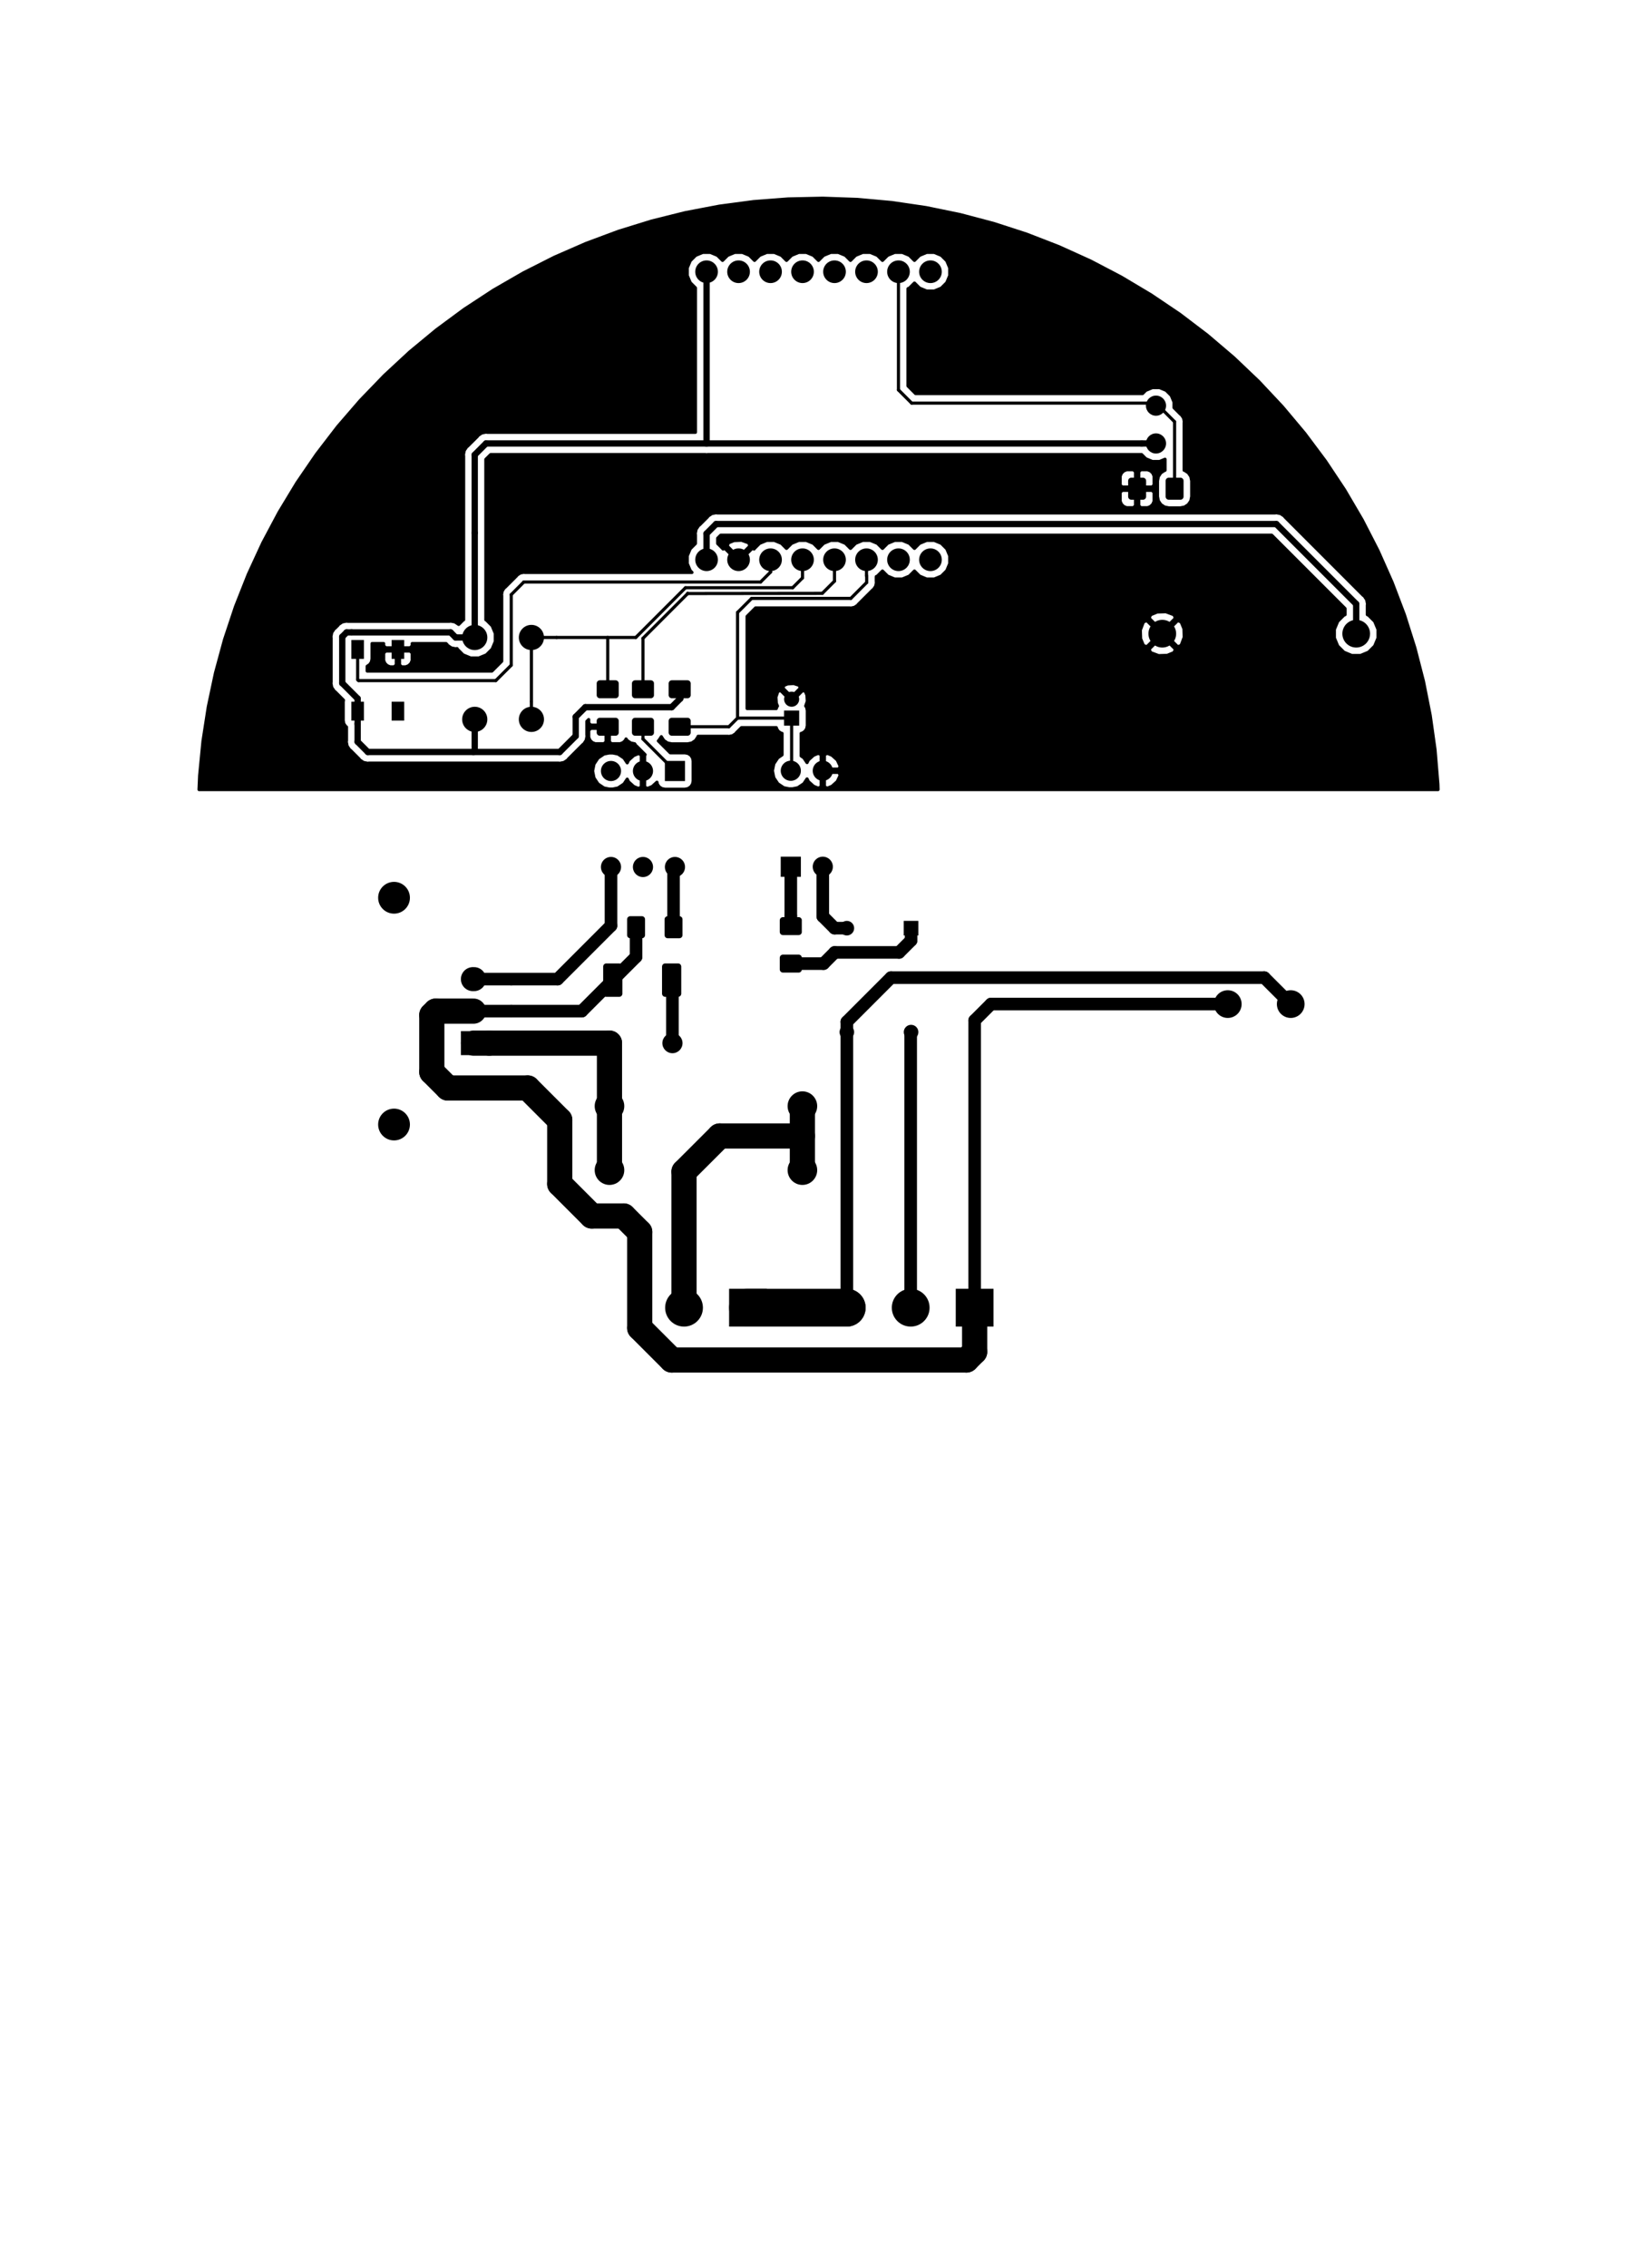 <?xml version="1.0" standalone="no"?>
 <!DOCTYPE svg PUBLIC "-//W3C//DTD SVG 1.1//EN" 
 "http://www.w3.org/Graphics/SVG/1.1/DTD/svg11.dtd"> 
<svg xmlns="http://www.w3.org/2000/svg" version="1.1" 
    width="13cm" height="18.001cm" viewBox="0 0 51180 70870 ">
<title>SVG Picture created as mains-light-controller-F.Cu.svg date 2019/06/28 19:48:41 </title>
  <desc>Picture generated by PCBNEW </desc>
<g style="fill:#000000; fill-opacity:1;stroke:#000000; stroke-opacity:1;
stroke-linecap:round; stroke-linejoin:round; "
 transform="translate(0 0) scale(1 1)">
</g>
<g style="fill:#000000; fill-opacity:0.0; 
stroke:#000000; stroke-width:-0; stroke-opacity:1; 
stroke-linecap:round; stroke-linejoin:round;">
</g>
<g style="fill:#000000; fill-opacity:1.0; 
stroke:#000000; stroke-width:0; stroke-opacity:1; 
stroke-linecap:round; stroke-linejoin:round;">
<circle cx="25086.6" cy="34566.9" r="462.598" /> 
</g>
<g style="fill:#000000; fill-opacity:1.0; 
stroke:#000000; stroke-width:39.37; stroke-opacity:1; 
stroke-linecap:round; stroke-linejoin:round;">
</g>
<g style="fill:#000000; fill-opacity:1.0; 
stroke:#000000; stroke-width:0; stroke-opacity:1; 
stroke-linecap:round; stroke-linejoin:round;">
<circle cx="25086.6" cy="36566.9" r="462.598" /> 
</g>
<g style="fill:#000000; fill-opacity:1.0; 
stroke:#000000; stroke-width:39.37; stroke-opacity:1; 
stroke-linecap:round; stroke-linejoin:round;">
</g>
<g style="fill:#000000; fill-opacity:1.0; 
stroke:#000000; stroke-width:0; stroke-opacity:1; 
stroke-linecap:round; stroke-linejoin:round;">
<circle cx="19055.1" cy="34566.9" r="462.598" /> 
</g>
<g style="fill:#000000; fill-opacity:1.0; 
stroke:#000000; stroke-width:39.37; stroke-opacity:1; 
stroke-linecap:round; stroke-linejoin:round;">
</g>
<g style="fill:#000000; fill-opacity:1.0; 
stroke:#000000; stroke-width:0; stroke-opacity:1; 
stroke-linecap:round; stroke-linejoin:round;">
<circle cx="19055.1" cy="36566.9" r="462.598" /> 
</g>
<g style="fill:#000000; fill-opacity:1.0; 
stroke:#000000; stroke-width:39.37; stroke-opacity:1; 
stroke-linecap:round; stroke-linejoin:round;">
</g>
<g style="fill:#000000; fill-opacity:1.0; 
stroke:#000000; stroke-width:0; stroke-opacity:1; 
stroke-linecap:round; stroke-linejoin:round;">
<polyline style="fill-rule:evenodd;"
points="28255,29234
28255,28777
28712,28777
28712,29234
28255,29234
" /> 
<circle cx="26476.4" cy="29005.9" r="228.346" /> 
</g>
<g style="fill:#000000; fill-opacity:1.0; 
stroke:#000000; stroke-width:39.37; stroke-opacity:1; 
stroke-linecap:round; stroke-linejoin:round;">
</g>
<g style="fill:#000000; fill-opacity:1.0; 
stroke:#000000; stroke-width:0; stroke-opacity:1; 
stroke-linecap:round; stroke-linejoin:round;">
<circle cx="26476.4" cy="32253.9" r="228.346" /> 
</g>
<g style="fill:#000000; fill-opacity:1.0; 
stroke:#000000; stroke-width:39.37; stroke-opacity:1; 
stroke-linecap:round; stroke-linejoin:round;">
</g>
<g style="fill:#000000; fill-opacity:1.0; 
stroke:#000000; stroke-width:0; stroke-opacity:1; 
stroke-linecap:round; stroke-linejoin:round;">
<circle cx="28484.3" cy="32253.9" r="228.346" /> 
</g>
<g style="fill:#000000; fill-opacity:1.0; 
stroke:#000000; stroke-width:39.37; stroke-opacity:1; 
stroke-linecap:round; stroke-linejoin:round;">
</g>
<g style="fill:#000000; fill-opacity:1.0; 
stroke:#000000; stroke-width:0; stroke-opacity:1; 
stroke-linecap:round; stroke-linejoin:round;">
<circle cx="12318.9" cy="28055.1" r="496.85" /> 
</g>
<g style="fill:#000000; fill-opacity:1.0; 
stroke:#000000; stroke-width:39.37; stroke-opacity:1; 
stroke-linecap:round; stroke-linejoin:round;">
</g>
<g style="fill:#000000; fill-opacity:1.0; 
stroke:#000000; stroke-width:0; stroke-opacity:1; 
stroke-linecap:round; stroke-linejoin:round;">
<circle cx="12318.9" cy="35141.7" r="496.85" /> 
</g>
<g style="fill:#000000; fill-opacity:1.0; 
stroke:#000000; stroke-width:39.37; stroke-opacity:1; 
stroke-linecap:round; stroke-linejoin:round;">
</g>
<g style="fill:#000000; fill-opacity:1.0; 
stroke:#000000; stroke-width:750; stroke-opacity:1; 
stroke-linecap:round; stroke-linejoin:round;">
</g>
<g style="fill:#000000; fill-opacity:0.0; 
stroke:#000000; stroke-width:750; stroke-opacity:1; 
stroke-linecap:round; stroke-linejoin:round;">
<path d="M14784 30598
L14821 30598
" />
<path d="M14784 31598
L14821 31598
" />
</g>
<g style="fill:#000000; fill-opacity:0.0; 
stroke:#000000; stroke-width:0; stroke-opacity:1; 
stroke-linecap:round; stroke-linejoin:round;">
</g>
<g style="fill:#000000; fill-opacity:1.0; 
stroke:#000000; stroke-width:0; stroke-opacity:1; 
stroke-linecap:round; stroke-linejoin:round;">
<polyline style="fill-rule:evenodd;"
points="15196,32973
14409,32973
14409,32223
15196,32223
15196,32973
" /> 
<polyline style="fill-rule:evenodd;"
points="24980,29833
24989,29834
24999,29836
25008,29840
25016,29844
25025,29849
25032,29855
25040,29861
25046,29868
25052,29876
25057,29884
25061,29893
25064,29902
25067,29911
25068,29921
25068,29931
25068,30295
25068,30304
25067,30314
25064,30323
25061,30332
25057,30341
25052,30349
25046,30357
25040,30364
25032,30371
25025,30377
25016,30382
25008,30386
24999,30389
24989,30391
24980,30393
24970,30393
24478,30393
24468,30393
24459,30391
24449,30389
24440,30386
24431,30382
24423,30377
24415,30371
24408,30364
24402,30357
24396,30349
24391,30341
24387,30332
24384,30323
24381,30314
24380,30304
24379,30295
24379,29931
24380,29921
24381,29911
24384,29902
24387,29893
24391,29884
24396,29876
24402,29868
24408,29861
24415,29855
24423,29849
24431,29844
24440,29840
24449,29836
24459,29834
24468,29833
24478,29832
24970,29832
24980,29833
" /> 
<polyline style="fill-rule:evenodd;"
points="24980,28661
24989,28663
24999,28665
25008,28668
25016,28673
25025,28678
25032,28683
25040,28690
25046,28697
25052,28705
25057,28713
25061,28722
25064,28731
25067,28740
25068,28750
25068,28759
25068,29124
25068,29133
25067,29143
25064,29152
25061,29161
25057,29170
25052,29178
25046,29186
25040,29193
25032,29200
25025,29205
25016,29210
25008,29214
24999,29218
24989,29220
24980,29221
24970,29222
24478,29222
24468,29221
24459,29220
24449,29218
24440,29214
24431,29210
24423,29205
24415,29200
24408,29193
24402,29186
24396,29178
24391,29170
24387,29161
24384,29152
24381,29143
24380,29133
24379,29124
24379,28759
24380,28750
24381,28740
24384,28731
24387,28722
24391,28713
24396,28705
24402,28697
24408,28690
24415,28683
24423,28678
24431,28673
24440,28668
24449,28665
24459,28663
24468,28661
24478,28661
24970,28661
24980,28661
" /> 
<polyline style="fill-rule:evenodd;"
points="21505,22431
21515,22432
21524,22435
21533,22438
21542,22442
21550,22447
21558,22453
21565,22459
21572,22467
21577,22474
21582,22483
21586,22491
21590,22500
21592,22510
21594,22519
21594,22529
21594,22893
21594,22903
21592,22912
21590,22922
21586,22931
21582,22940
21577,22948
21572,22956
21565,22963
21558,22969
21550,22975
21542,22980
21533,22984
21524,22987
21515,22990
21505,22991
21496,22992
21003,22992
20994,22991
20984,22990
20975,22987
20966,22984
20957,22980
20949,22975
20941,22969
20934,22963
20927,22956
20922,22948
20917,22940
20913,22931
20909,22922
20907,22912
20905,22903
20905,22893
20905,22529
20905,22519
20907,22510
20909,22500
20913,22491
20917,22483
20922,22474
20927,22467
20934,22459
20941,22453
20949,22447
20957,22442
20966,22438
20975,22435
20984,22432
20994,22431
21003,22431
21496,22431
21505,22431
" /> 
<polyline style="fill-rule:evenodd;"
points="21505,21260
21515,21261
21524,21264
21533,21267
21542,21271
21550,21276
21558,21282
21565,21288
21572,21295
21577,21303
21582,21311
21586,21320
21590,21329
21592,21339
21594,21348
21594,21358
21594,21722
21594,21732
21592,21741
21590,21751
21586,21760
21582,21768
21577,21777
21572,21784
21565,21792
21558,21798
21550,21804
21542,21809
21533,21813
21524,21816
21515,21818
21505,21820
21496,21820
21003,21820
20994,21820
20984,21818
20975,21816
20966,21813
20957,21809
20949,21804
20941,21798
20934,21792
20927,21784
20922,21777
20917,21768
20913,21760
20909,21751
20907,21741
20905,21732
20905,21722
20905,21358
20905,21348
20907,21339
20909,21329
20913,21320
20917,21311
20922,21303
20927,21295
20934,21288
20941,21282
20949,21276
20957,21271
20966,21267
20975,21264
20984,21261
20994,21260
21003,21259
21496,21259
21505,21260
" /> 
<polyline style="fill-rule:evenodd;"
points="21249,28632
21259,28633
21268,28636
21277,28639
21286,28643
21294,28648
21302,28654
21309,28660
21316,28667
21321,28675
21326,28683
21331,28692
21334,28701
21336,28711
21338,28720
21338,28730
21338,29222
21338,29232
21336,29241
21334,29251
21331,29260
21326,29268
21321,29277
21316,29284
21309,29292
21302,29298
21294,29304
21286,29309
21277,29313
21268,29316
21259,29318
21249,29320
21240,29320
20875,29320
20866,29320
20856,29318
20847,29316
20838,29313
20829,29309
20821,29304
20813,29298
20806,29292
20799,29284
20794,29277
20789,29268
20785,29260
20781,29251
20779,29241
20778,29232
20777,29222
20777,28730
20778,28720
20779,28711
20781,28701
20785,28692
20789,28683
20794,28675
20799,28667
20806,28660
20813,28654
20821,28648
20829,28643
20838,28639
20847,28636
20856,28633
20866,28632
20875,28631
21240,28631
21249,28632
" /> 
<polyline style="fill-rule:evenodd;"
points="20078,28632
20088,28633
20097,28636
20106,28639
20115,28643
20123,28648
20131,28654
20138,28660
20144,28667
20150,28675
20155,28683
20159,28692
20163,28701
20165,28711
20166,28720
20167,28730
20167,29222
20166,29232
20165,29241
20163,29251
20159,29260
20155,29268
20150,29277
20144,29284
20138,29292
20131,29298
20123,29304
20115,29309
20106,29313
20097,29316
20088,29318
20078,29320
20068,29320
19704,29320
19695,29320
19685,29318
19676,29316
19667,29313
19658,29309
19650,29304
19642,29298
19635,29292
19628,29284
19622,29277
19617,29268
19613,29260
19610,29251
19608,29241
19606,29232
19606,29222
19606,28730
19606,28720
19608,28711
19610,28701
19613,28692
19617,28683
19622,28675
19628,28667
19635,28660
19642,28654
19650,28648
19658,28643
19667,28639
19676,28636
19685,28633
19695,28632
19704,28631
20068,28631
20078,28632
" /> 
<polyline style="fill-rule:evenodd;"
points="20358,22431
20367,22432
20376,22435
20386,22438
20394,22442
20403,22447
20410,22453
20418,22459
20424,22467
20430,22474
20435,22483
20439,22491
20442,22500
20444,22510
20446,22519
20446,22529
20446,22893
20446,22903
20444,22912
20442,22922
20439,22931
20435,22940
20430,22948
20424,22956
20418,22963
20410,22969
20403,22975
20394,22980
20386,22984
20376,22987
20367,22990
20358,22991
20348,22992
19856,22992
19846,22991
19837,22990
19827,22987
19818,22984
19809,22980
19801,22975
19793,22969
19786,22963
19780,22956
19774,22948
19769,22940
19765,22931
19762,22922
19759,22912
19758,22903
19757,22893
19757,22529
19758,22519
19759,22510
19762,22500
19765,22491
19769,22483
19774,22474
19780,22467
19786,22459
19793,22453
19801,22447
19809,22442
19818,22438
19827,22435
19837,22432
19846,22431
19856,22431
20348,22431
20358,22431
" /> 
<polyline style="fill-rule:evenodd;"
points="20358,21260
20367,21261
20376,21264
20386,21267
20394,21271
20403,21276
20410,21282
20418,21288
20424,21295
20430,21303
20435,21311
20439,21320
20442,21329
20444,21339
20446,21348
20446,21358
20446,21722
20446,21732
20444,21741
20442,21751
20439,21760
20435,21768
20430,21777
20424,21784
20418,21792
20410,21798
20403,21804
20394,21809
20386,21813
20376,21816
20367,21818
20358,21820
20348,21820
19856,21820
19846,21820
19837,21818
19827,21816
19818,21813
19809,21809
19801,21804
19793,21798
19786,21792
19780,21784
19774,21777
19769,21768
19765,21760
19762,21751
19759,21741
19758,21732
19757,21722
19757,21358
19758,21348
19759,21339
19762,21329
19765,21320
19769,21311
19774,21303
19780,21295
19786,21288
19793,21282
19801,21276
19809,21271
19818,21267
19827,21264
19837,21261
19846,21260
19856,21259
20348,21259
20358,21260
" /> 
<polyline style="fill-rule:evenodd;"
points="35744,14928
35753,14930
35763,14932
35772,14935
35780,14939
35789,14944
35797,14950
35804,14957
35810,14964
35816,14972
35821,14980
35825,14989
35828,14998
35831,15007
35832,15017
35833,15026
35833,15518
35832,15528
35831,15538
35828,15547
35825,15556
35821,15565
35816,15573
35810,15581
35804,15588
35797,15594
35789,15600
35780,15605
35772,15609
35763,15613
35753,15615
35744,15616
35734,15617
35370,15617
35360,15616
35351,15615
35341,15613
35332,15609
35324,15605
35315,15600
35307,15594
35300,15588
35294,15581
35288,15573
35283,15565
35279,15556
35276,15547
35273,15538
35272,15528
35271,15518
35271,15026
35272,15017
35273,15007
35276,14998
35279,14989
35283,14980
35288,14972
35294,14964
35300,14957
35307,14950
35315,14944
35324,14939
35332,14935
35341,14932
35351,14930
35360,14928
35370,14928
35734,14928
35744,14928
" /> 
<polyline style="fill-rule:evenodd;"
points="36915,14928
36925,14930
36934,14932
36943,14935
36952,14939
36960,14944
36968,14950
36975,14957
36981,14964
36987,14972
36992,14980
36996,14989
37000,14998
37002,15007
37003,15017
37004,15026
37004,15518
37003,15528
37002,15538
37000,15547
36996,15556
36992,15565
36987,15573
36981,15581
36975,15588
36968,15594
36960,15600
36952,15605
36943,15609
36934,15613
36925,15615
36915,15616
36905,15617
36541,15617
36532,15616
36522,15615
36513,15613
36503,15609
36495,15605
36486,15600
36479,15594
36472,15588
36465,15581
36459,15573
36454,15565
36450,15556
36447,15547
36445,15538
36443,15528
36443,15518
36443,15026
36443,15017
36445,15007
36447,14998
36450,14989
36454,14980
36459,14972
36465,14964
36472,14957
36479,14950
36486,14944
36495,14939
36503,14935
36513,14932
36522,14930
36532,14928
36541,14928
36905,14928
36915,14928
" /> 
<polyline style="fill-rule:evenodd;"
points="19255,22431
19265,22432
19274,22435
19283,22438
19292,22442
19300,22447
19308,22453
19315,22459
19322,22467
19327,22474
19332,22483
19336,22491
19340,22500
19342,22510
19344,22519
19344,22529
19344,22893
19344,22903
19342,22912
19340,22922
19336,22931
19332,22940
19327,22948
19322,22956
19315,22963
19308,22969
19300,22975
19292,22980
19283,22984
19274,22987
19265,22990
19255,22991
19246,22992
18753,22992
18744,22991
18734,22990
18725,22987
18716,22984
18707,22980
18699,22975
18691,22969
18684,22963
18677,22956
18672,22948
18667,22940
18663,22931
18659,22922
18657,22912
18655,22903
18655,22893
18655,22529
18655,22519
18657,22510
18659,22500
18663,22491
18667,22483
18672,22474
18677,22467
18684,22459
18691,22453
18699,22447
18707,22442
18716,22438
18725,22435
18734,22432
18744,22431
18753,22431
19246,22431
19255,22431
" /> 
<polyline style="fill-rule:evenodd;"
points="19255,21260
19265,21261
19274,21264
19283,21267
19292,21271
19300,21276
19308,21282
19315,21288
19322,21295
19327,21303
19332,21311
19336,21320
19340,21329
19342,21339
19344,21348
19344,21358
19344,21722
19344,21732
19342,21741
19340,21751
19336,21760
19332,21768
19327,21777
19322,21784
19315,21792
19308,21798
19300,21804
19292,21809
19283,21813
19274,21816
19265,21818
19255,21820
19246,21820
18753,21820
18744,21820
18734,21818
18725,21816
18716,21813
18707,21809
18699,21804
18691,21798
18684,21792
18677,21784
18672,21777
18667,21768
18663,21760
18659,21751
18657,21741
18655,21732
18655,21722
18655,21358
18655,21348
18657,21339
18659,21329
18663,21320
18667,21311
18672,21303
18677,21295
18684,21288
18691,21282
18699,21276
18707,21271
18716,21267
18725,21264
18734,21261
18744,21260
18753,21259
19246,21259
19255,21260
" /> 
<polyline style="fill-rule:evenodd;"
points="19369,30108
19379,30110
19388,30112
19397,30115
19406,30119
19414,30124
19422,30130
19429,30137
19436,30144
19442,30152
19447,30160
19451,30169
19454,30178
19456,30187
19458,30197
19458,30206
19458,31053
19458,31062
19456,31072
19454,31081
19451,31090
19447,31099
19442,31107
19436,31115
19429,31122
19422,31129
19414,31134
19406,31139
19397,31144
19388,31147
19379,31149
19369,31151
19360,31151
18956,31151
18947,31151
18937,31149
18928,31147
18919,31144
18910,31139
18902,31134
18894,31129
18887,31122
18880,31115
18874,31107
18869,31099
18865,31090
18862,31081
18860,31072
18858,31062
18858,31053
18858,30206
18858,30197
18860,30187
18862,30178
18865,30169
18869,30160
18874,30152
18880,30144
18887,30137
18894,30130
18902,30124
18910,30119
18919,30115
18928,30112
18937,30110
18947,30108
18956,30108
19360,30108
19369,30108
" /> 
<polyline style="fill-rule:evenodd;"
points="21210,30108
21219,30110
21229,30112
21238,30115
21247,30119
21255,30124
21263,30130
21270,30137
21276,30144
21282,30152
21287,30160
21291,30169
21294,30178
21297,30187
21298,30197
21299,30206
21299,31053
21298,31062
21297,31072
21294,31081
21291,31090
21287,31099
21282,31107
21276,31115
21270,31122
21263,31129
21255,31134
21247,31139
21238,31144
21229,31147
21219,31149
21210,31151
21200,31151
20797,31151
20787,31151
20778,31149
20768,31147
20759,31144
20750,31139
20742,31134
20734,31129
20727,31122
20721,31115
20715,31107
20710,31099
20706,31090
20703,31081
20700,31072
20699,31062
20698,31053
20698,30206
20699,30197
20700,30187
20703,30178
20706,30169
20710,30160
20715,30152
20721,30144
20727,30137
20734,30130
20742,30124
20750,30119
20759,30115
20768,30112
20778,30110
20787,30108
20797,30108
21200,30108
21210,30108
" /> 
<circle cx="36141.7" cy="13858.3" r="314.961" /> 
</g>
<g style="fill:#000000; fill-opacity:1.0; 
stroke:#000000; stroke-width:39.37; stroke-opacity:1; 
stroke-linecap:round; stroke-linejoin:round;">
</g>
<g style="fill:#000000; fill-opacity:1.0; 
stroke:#000000; stroke-width:0; stroke-opacity:1; 
stroke-linecap:round; stroke-linejoin:round;">
<circle cx="36141.7" cy="12677.2" r="314.961" /> 
</g>
<g style="fill:#000000; fill-opacity:1.0; 
stroke:#000000; stroke-width:39.37; stroke-opacity:1; 
stroke-linecap:round; stroke-linejoin:round;">
</g>
<g style="fill:#000000; fill-opacity:1.0; 
stroke:#000000; stroke-width:0; stroke-opacity:1; 
stroke-linecap:round; stroke-linejoin:round;">
<circle cx="22090.6" cy="8492.13" r="354.331" /> 
</g>
<g style="fill:#000000; fill-opacity:1.0; 
stroke:#000000; stroke-width:39.37; stroke-opacity:1; 
stroke-linecap:round; stroke-linejoin:round;">
</g>
<g style="fill:#000000; fill-opacity:1.0; 
stroke:#000000; stroke-width:0; stroke-opacity:1; 
stroke-linecap:round; stroke-linejoin:round;">
<circle cx="22090.6" cy="17492.1" r="354.331" /> 
</g>
<g style="fill:#000000; fill-opacity:1.0; 
stroke:#000000; stroke-width:39.37; stroke-opacity:1; 
stroke-linecap:round; stroke-linejoin:round;">
</g>
<g style="fill:#000000; fill-opacity:1.0; 
stroke:#000000; stroke-width:0; stroke-opacity:1; 
stroke-linecap:round; stroke-linejoin:round;">
<circle cx="23090.6" cy="8492.13" r="354.331" /> 
</g>
<g style="fill:#000000; fill-opacity:1.0; 
stroke:#000000; stroke-width:39.37; stroke-opacity:1; 
stroke-linecap:round; stroke-linejoin:round;">
</g>
<g style="fill:#000000; fill-opacity:1.0; 
stroke:#000000; stroke-width:0; stroke-opacity:1; 
stroke-linecap:round; stroke-linejoin:round;">
<circle cx="23090.6" cy="17492.1" r="354.331" /> 
</g>
<g style="fill:#000000; fill-opacity:1.0; 
stroke:#000000; stroke-width:39.37; stroke-opacity:1; 
stroke-linecap:round; stroke-linejoin:round;">
</g>
<g style="fill:#000000; fill-opacity:1.0; 
stroke:#000000; stroke-width:0; stroke-opacity:1; 
stroke-linecap:round; stroke-linejoin:round;">
<circle cx="24090.6" cy="8492.13" r="354.331" /> 
</g>
<g style="fill:#000000; fill-opacity:1.0; 
stroke:#000000; stroke-width:39.37; stroke-opacity:1; 
stroke-linecap:round; stroke-linejoin:round;">
</g>
<g style="fill:#000000; fill-opacity:1.0; 
stroke:#000000; stroke-width:0; stroke-opacity:1; 
stroke-linecap:round; stroke-linejoin:round;">
<circle cx="24090.6" cy="17492.1" r="354.331" /> 
</g>
<g style="fill:#000000; fill-opacity:1.0; 
stroke:#000000; stroke-width:39.37; stroke-opacity:1; 
stroke-linecap:round; stroke-linejoin:round;">
</g>
<g style="fill:#000000; fill-opacity:1.0; 
stroke:#000000; stroke-width:0; stroke-opacity:1; 
stroke-linecap:round; stroke-linejoin:round;">
<circle cx="25090.6" cy="8492.13" r="354.331" /> 
</g>
<g style="fill:#000000; fill-opacity:1.0; 
stroke:#000000; stroke-width:39.37; stroke-opacity:1; 
stroke-linecap:round; stroke-linejoin:round;">
</g>
<g style="fill:#000000; fill-opacity:1.0; 
stroke:#000000; stroke-width:0; stroke-opacity:1; 
stroke-linecap:round; stroke-linejoin:round;">
<circle cx="25090.6" cy="17492.1" r="354.331" /> 
</g>
<g style="fill:#000000; fill-opacity:1.0; 
stroke:#000000; stroke-width:39.37; stroke-opacity:1; 
stroke-linecap:round; stroke-linejoin:round;">
</g>
<g style="fill:#000000; fill-opacity:1.0; 
stroke:#000000; stroke-width:0; stroke-opacity:1; 
stroke-linecap:round; stroke-linejoin:round;">
<circle cx="26090.6" cy="8492.13" r="354.331" /> 
</g>
<g style="fill:#000000; fill-opacity:1.0; 
stroke:#000000; stroke-width:39.37; stroke-opacity:1; 
stroke-linecap:round; stroke-linejoin:round;">
</g>
<g style="fill:#000000; fill-opacity:1.0; 
stroke:#000000; stroke-width:0; stroke-opacity:1; 
stroke-linecap:round; stroke-linejoin:round;">
<circle cx="26090.6" cy="17492.1" r="354.331" /> 
</g>
<g style="fill:#000000; fill-opacity:1.0; 
stroke:#000000; stroke-width:39.37; stroke-opacity:1; 
stroke-linecap:round; stroke-linejoin:round;">
</g>
<g style="fill:#000000; fill-opacity:1.0; 
stroke:#000000; stroke-width:0; stroke-opacity:1; 
stroke-linecap:round; stroke-linejoin:round;">
<circle cx="27090.6" cy="8492.13" r="354.331" /> 
</g>
<g style="fill:#000000; fill-opacity:1.0; 
stroke:#000000; stroke-width:39.37; stroke-opacity:1; 
stroke-linecap:round; stroke-linejoin:round;">
</g>
<g style="fill:#000000; fill-opacity:1.0; 
stroke:#000000; stroke-width:0; stroke-opacity:1; 
stroke-linecap:round; stroke-linejoin:round;">
<circle cx="27090.6" cy="17492.1" r="354.331" /> 
</g>
<g style="fill:#000000; fill-opacity:1.0; 
stroke:#000000; stroke-width:39.37; stroke-opacity:1; 
stroke-linecap:round; stroke-linejoin:round;">
</g>
<g style="fill:#000000; fill-opacity:1.0; 
stroke:#000000; stroke-width:0; stroke-opacity:1; 
stroke-linecap:round; stroke-linejoin:round;">
<circle cx="28090.6" cy="8492.13" r="354.331" /> 
</g>
<g style="fill:#000000; fill-opacity:1.0; 
stroke:#000000; stroke-width:39.37; stroke-opacity:1; 
stroke-linecap:round; stroke-linejoin:round;">
</g>
<g style="fill:#000000; fill-opacity:1.0; 
stroke:#000000; stroke-width:0; stroke-opacity:1; 
stroke-linecap:round; stroke-linejoin:round;">
<circle cx="28090.6" cy="17492.1" r="354.331" /> 
</g>
<g style="fill:#000000; fill-opacity:1.0; 
stroke:#000000; stroke-width:39.37; stroke-opacity:1; 
stroke-linecap:round; stroke-linejoin:round;">
</g>
<g style="fill:#000000; fill-opacity:1.0; 
stroke:#000000; stroke-width:0; stroke-opacity:1; 
stroke-linecap:round; stroke-linejoin:round;">
<circle cx="29090.6" cy="8492.13" r="354.331" /> 
</g>
<g style="fill:#000000; fill-opacity:1.0; 
stroke:#000000; stroke-width:39.37; stroke-opacity:1; 
stroke-linecap:round; stroke-linejoin:round;">
</g>
<g style="fill:#000000; fill-opacity:1.0; 
stroke:#000000; stroke-width:0; stroke-opacity:1; 
stroke-linecap:round; stroke-linejoin:round;">
<circle cx="29090.6" cy="17492.1" r="354.331" /> 
</g>
<g style="fill:#000000; fill-opacity:1.0; 
stroke:#000000; stroke-width:39.37; stroke-opacity:1; 
stroke-linecap:round; stroke-linejoin:round;">
</g>
<g style="fill:#000000; fill-opacity:1.0; 
stroke:#000000; stroke-width:0; stroke-opacity:1; 
stroke-linecap:round; stroke-linejoin:round;">
<circle cx="42401.6" cy="19803.1" r="433.071" /> 
</g>
<g style="fill:#000000; fill-opacity:1.0; 
stroke:#000000; stroke-width:39.37; stroke-opacity:1; 
stroke-linecap:round; stroke-linejoin:round;">
</g>
<g style="fill:#000000; fill-opacity:1.0; 
stroke:#000000; stroke-width:0; stroke-opacity:1; 
stroke-linecap:round; stroke-linejoin:round;">
<circle cx="36338.6" cy="19803.1" r="433.071" /> 
</g>
<g style="fill:#000000; fill-opacity:1.0; 
stroke:#000000; stroke-width:39.37; stroke-opacity:1; 
stroke-linecap:round; stroke-linejoin:round;">
</g>
<g style="fill:#000000; fill-opacity:1.0; 
stroke:#000000; stroke-width:0; stroke-opacity:1; 
stroke-linecap:round; stroke-linejoin:round;">
<circle cx="40354.3" cy="31378" r="433.071" /> 
</g>
<g style="fill:#000000; fill-opacity:1.0; 
stroke:#000000; stroke-width:39.37; stroke-opacity:1; 
stroke-linecap:round; stroke-linejoin:round;">
</g>
<g style="fill:#000000; fill-opacity:1.0; 
stroke:#000000; stroke-width:0; stroke-opacity:1; 
stroke-linecap:round; stroke-linejoin:round;">
<circle cx="38385.8" cy="31378" r="433.071" /> 
</g>
<g style="fill:#000000; fill-opacity:1.0; 
stroke:#000000; stroke-width:39.37; stroke-opacity:1; 
stroke-linecap:round; stroke-linejoin:round;">
</g>
<g style="fill:#000000; fill-opacity:1.0; 
stroke:#000000; stroke-width:0; stroke-opacity:1; 
stroke-linecap:round; stroke-linejoin:round;">
<circle cx="14842.5" cy="19921.3" r="393.701" /> 
</g>
<g style="fill:#000000; fill-opacity:1.0; 
stroke:#000000; stroke-width:39.37; stroke-opacity:1; 
stroke-linecap:round; stroke-linejoin:round;">
</g>
<g style="fill:#000000; fill-opacity:1.0; 
stroke:#000000; stroke-width:0; stroke-opacity:1; 
stroke-linecap:round; stroke-linejoin:round;">
<circle cx="16614.2" cy="19921.3" r="393.701" /> 
</g>
<g style="fill:#000000; fill-opacity:1.0; 
stroke:#000000; stroke-width:39.37; stroke-opacity:1; 
stroke-linecap:round; stroke-linejoin:round;">
</g>
<g style="fill:#000000; fill-opacity:1.0; 
stroke:#000000; stroke-width:0; stroke-opacity:1; 
stroke-linecap:round; stroke-linejoin:round;">
<circle cx="14842.5" cy="22480.3" r="393.701" /> 
</g>
<g style="fill:#000000; fill-opacity:1.0; 
stroke:#000000; stroke-width:39.37; stroke-opacity:1; 
stroke-linecap:round; stroke-linejoin:round;">
</g>
<g style="fill:#000000; fill-opacity:1.0; 
stroke:#000000; stroke-width:0; stroke-opacity:1; 
stroke-linecap:round; stroke-linejoin:round;">
<circle cx="16614.2" cy="22480.3" r="393.701" /> 
</g>
<g style="fill:#000000; fill-opacity:1.0; 
stroke:#000000; stroke-width:39.37; stroke-opacity:1; 
stroke-linecap:round; stroke-linejoin:round;">
</g>
<g style="fill:#000000; fill-opacity:1.0; 
stroke:#000000; stroke-width:0; stroke-opacity:1; 
stroke-linecap:round; stroke-linejoin:round;">
<circle cx="24750" cy="21850.4" r="236.22" /> 
</g>
<g style="fill:#000000; fill-opacity:1.0; 
stroke:#000000; stroke-width:39.37; stroke-opacity:1; 
stroke-linecap:round; stroke-linejoin:round;">
</g>
<g style="fill:#000000; fill-opacity:1.0; 
stroke:#000000; stroke-width:0; stroke-opacity:1; 
stroke-linecap:round; stroke-linejoin:round;">
<polyline style="fill-rule:evenodd;"
points="24986,22677
24513,22677
24513,22204
24986,22204
24986,22677
" /> 
<circle cx="21023.6" cy="32598.4" r="314.961" /> 
</g>
<g style="fill:#000000; fill-opacity:1.0; 
stroke:#000000; stroke-width:39.37; stroke-opacity:1; 
stroke-linecap:round; stroke-linejoin:round;">
</g>
<g style="fill:#000000; fill-opacity:1.0; 
stroke:#000000; stroke-width:0; stroke-opacity:1; 
stroke-linecap:round; stroke-linejoin:round;">
<circle cx="19055.1" cy="32598.4" r="314.961" /> 
</g>
<g style="fill:#000000; fill-opacity:1.0; 
stroke:#000000; stroke-width:39.37; stroke-opacity:1; 
stroke-linecap:round; stroke-linejoin:round;">
</g>
<g style="fill:#000000; fill-opacity:1.0; 
stroke:#000000; stroke-width:0; stroke-opacity:1; 
stroke-linecap:round; stroke-linejoin:round;">
<polyline style="fill-rule:evenodd;"
points="11377,22519
10984,22519
10984,21929
11377,21929
11377,22519
" /> 
<polyline style="fill-rule:evenodd;"
points="12637,22519
12244,22519
12244,21929
12637,21929
12637,22519
" /> 
<polyline style="fill-rule:evenodd;"
points="11377,20590
10984,20590
10984,20000
11377,20000
11377,20590
" /> 
<polyline style="fill-rule:evenodd;"
points="12637,20590
12244,20590
12244,20000
12637,20000
12637,20590
" /> 
<polyline style="fill-rule:evenodd;"
points="31062,40275
31062,41456
29881,41456
29881,40275
31062,40275
" /> 
<circle cx="28472.4" cy="40866.1" r="590.551" /> 
</g>
<g style="fill:#000000; fill-opacity:1.0; 
stroke:#000000; stroke-width:39.37; stroke-opacity:1; 
stroke-linecap:round; stroke-linejoin:round;">
</g>
<g style="fill:#000000; fill-opacity:1.0; 
stroke:#000000; stroke-width:0; stroke-opacity:1; 
stroke-linecap:round; stroke-linejoin:round;">
<circle cx="26472.4" cy="40866.1" r="590.551" /> 
</g>
<g style="fill:#000000; fill-opacity:1.0; 
stroke:#000000; stroke-width:39.37; stroke-opacity:1; 
stroke-linecap:round; stroke-linejoin:round;">
</g>
<g style="fill:#000000; fill-opacity:1.0; 
stroke:#000000; stroke-width:0; stroke-opacity:1; 
stroke-linecap:round; stroke-linejoin:round;">
<polyline style="fill-rule:evenodd;"
points="23976,40275
23976,41456
22795,41456
22795,40275
23976,40275
" /> 
<circle cx="21385.8" cy="40866.1" r="590.551" /> 
</g>
<g style="fill:#000000; fill-opacity:1.0; 
stroke:#000000; stroke-width:39.37; stroke-opacity:1; 
stroke-linecap:round; stroke-linejoin:round;">
</g>
<g style="fill:#000000; fill-opacity:1.0; 
stroke:#000000; stroke-width:629.921; stroke-opacity:1; 
stroke-linecap:round; stroke-linejoin:round;">
</g>
<g style="fill:#000000; fill-opacity:0.0; 
stroke:#000000; stroke-width:629.921; stroke-opacity:1; 
stroke-linecap:round; stroke-linejoin:round;">
<path d="M24724 24086
L24724 24086
" />
<path d="M25724 27086
L25724 27086
" />
<path d="M25724 24086
L25724 24086
" />
</g>
<g style="fill:#000000; fill-opacity:0.0; 
stroke:#000000; stroke-width:0; stroke-opacity:1; 
stroke-linecap:round; stroke-linejoin:round;">
</g>
<g style="fill:#000000; fill-opacity:1.0; 
stroke:#000000; stroke-width:0; stroke-opacity:1; 
stroke-linecap:round; stroke-linejoin:round;">
<polyline style="fill-rule:evenodd;"
points="25039,27401
24409,27401
24409,26771
25039,26771
25039,27401
" /> 
</g>
<g style="fill:#000000; fill-opacity:1.0; 
stroke:#000000; stroke-width:629.921; stroke-opacity:1; 
stroke-linecap:round; stroke-linejoin:round;">
</g>
<g style="fill:#000000; fill-opacity:0.0; 
stroke:#000000; stroke-width:629.921; stroke-opacity:1; 
stroke-linecap:round; stroke-linejoin:round;">
<path d="M21102 27094
L21102 27094
" />
<path d="M19102 24094
L19102 24094
" />
<path d="M20102 27094
L20102 27094
" />
<path d="M20102 24094
L20102 24094
" />
<path d="M19102 27094
L19102 27094
" />
</g>
<g style="fill:#000000; fill-opacity:0.0; 
stroke:#000000; stroke-width:0; stroke-opacity:1; 
stroke-linecap:round; stroke-linejoin:round;">
</g>
<g style="fill:#000000; fill-opacity:1.0; 
stroke:#000000; stroke-width:0; stroke-opacity:1; 
stroke-linecap:round; stroke-linejoin:round;">
<polyline style="fill-rule:evenodd;"
points="20787,23779
21417,23779
21417,24409
20787,24409
20787,23779
" /> 
</g>
<g style="fill:#000000; fill-opacity:1.0; 
stroke:#000000; stroke-width:98.425; stroke-opacity:1; 
stroke-linecap:round; stroke-linejoin:round;">
</g>
<g style="fill:#000000; fill-opacity:0.0; 
stroke:#000000; stroke-width:98.425; stroke-opacity:1; 
stroke-linecap:round; stroke-linejoin:round;">
<path d="M21023 30418
L20999 30393
" />
<path d="M21023 30654
L20999 30629
" />
<path d="M21023 30629
L20999 30629
" />
</g>
<g style="fill:#000000; fill-opacity:0.0; 
stroke:#000000; stroke-width:393.701; stroke-opacity:1; 
stroke-linecap:round; stroke-linejoin:round;">
<path d="M21023 32598
L21023 30654
" />
</g>
<g style="fill:#000000; fill-opacity:0.0; 
stroke:#000000; stroke-width:98.425; stroke-opacity:1; 
stroke-linecap:round; stroke-linejoin:round;">
<path d="M15984 30598
L16002 30598
" />
</g>
<g style="fill:#000000; fill-opacity:0.0; 
stroke:#000000; stroke-width:393.701; stroke-opacity:1; 
stroke-linecap:round; stroke-linejoin:round;">
<path d="M17433 30598
L15984 30598
" />
<path d="M19102 28929
L17433 30598
" />
<path d="M19102 27094
L19102 28929
" />
<path d="M15984 30598
L14803 30598
" />
<path d="M24724 28622
L24724 27086
" />
<path d="M24724 28941
L24724 28622
" />
</g>
<g style="fill:#000000; fill-opacity:0.0; 
stroke:#000000; stroke-width:98.425; stroke-opacity:1; 
stroke-linecap:round; stroke-linejoin:round;">
<path d="M21058 27138
L21102 27094
" />
</g>
<g style="fill:#000000; fill-opacity:0.0; 
stroke:#000000; stroke-width:393.701; stroke-opacity:1; 
stroke-linecap:round; stroke-linejoin:round;">
<path d="M21058 28976
L21058 27138
" />
</g>
<g style="fill:#000000; fill-opacity:0.0; 
stroke:#000000; stroke-width:98.425; stroke-opacity:1; 
stroke-linecap:round; stroke-linejoin:round;">
<path d="M20102 23094
L21102 24094
" />
<path d="M20102 22711
L20102 23094
" />
</g>
<g style="fill:#000000; fill-opacity:0.0; 
stroke:#000000; stroke-width:393.701; stroke-opacity:1; 
stroke-linecap:round; stroke-linejoin:round;">
<path d="M25748 30113
L26097 29763
" />
<path d="M28484 29389
L28484 29005
" />
<path d="M28110 29763
L28484 29389
" />
<path d="M26097 29763
L28110 29763
" />
<path d="M25748 30113
L24724 30113
" />
<path d="M25724 27086
L25724 28637
" />
<path d="M26092 29005
L26476 29005
" />
<path d="M25724 28637
L26092 29005
" />
</g>
<g style="fill:#000000; fill-opacity:0.0; 
stroke:#000000; stroke-width:98.425; stroke-opacity:1; 
stroke-linecap:round; stroke-linejoin:round;">
<path d="M36723 13180
L36723 15272
" />
<path d="M36141 12598
L36723 13180
" />
<path d="M28090 12185
L28090 8492
" />
<path d="M36141 12598
L28503 12598
" />
<path d="M28503 12598
L28090 12185
" />
</g>
<g style="fill:#000000; fill-opacity:0.0; 
stroke:#000000; stroke-width:78.74; stroke-opacity:1; 
stroke-linecap:round; stroke-linejoin:round;">
<path d="M24750 24061
L24724 24086
" />
</g>
<g style="fill:#000000; fill-opacity:0.0; 
stroke:#000000; stroke-width:98.425; stroke-opacity:1; 
stroke-linecap:round; stroke-linejoin:round;">
<path d="M24750 22440
L24750 24061
" />
<path d="M21250 22711
L22788 22711
" />
<path d="M23059 22440
L24750 22440
" />
<path d="M22788 22711
L23059 22440
" />
<path d="M23059 19140
L23059 22440
" />
<path d="M27090 17993
L27097 18000
" />
<path d="M27090 17492
L27090 17993
" />
<path d="M27097 18000
L27097 18202
" />
<path d="M26600 18700
L23500 18700
" />
<path d="M23500 18700
L23059 19140
" />
<path d="M27097 18202
L26600 18700
" />
<path d="M26090 18161
L26090 17492
" />
<path d="M25708 18543
L26090 18161
" />
<path d="M20102 19948
L21501 18548
" />
<path d="M20102 21540
L20102 19948
" />
<path d="M21496 18543
L21501 18548
" />
<path d="M21501 18548
L25708 18543
" />
<path d="M25090 18059
L25090 17492
" />
<path d="M24783 18366
L25090 18059
" />
<path d="M16574 19921
L17401 19921
" />
<path d="M17401 19921
L18978 19921
" />
<path d="M24783 18366
L21433 18366
" />
<path d="M21433 18366
L19878 19921
" />
<path d="M19000 21540
L19000 19921
" />
<path d="M19878 19921
L19000 19921
" />
</g>
<g style="fill:#000000; fill-opacity:0.0; 
stroke:#000000; stroke-width:78.74; stroke-opacity:1; 
stroke-linecap:round; stroke-linejoin:round;">
<path d="M19000 19921
L18978 19921
" />
</g>
<g style="fill:#000000; fill-opacity:0.0; 
stroke:#000000; stroke-width:98.425; stroke-opacity:1; 
stroke-linecap:round; stroke-linejoin:round;">
<path d="M16614 21923
L16614 19921
" />
<path d="M16614 22480
L16614 21923
" />
<path d="M24090 17870
L24090 17492
" />
<path d="M24094 17874
L24090 17870
" />
<path d="M15501 21269
L15984 20787
" />
<path d="M16377 18188
L23779 18188
" />
<path d="M11210 21269
L15501 21269
" />
<path d="M15984 20787
L15984 18582
" />
<path d="M15984 18582
L16377 18188
" />
<path d="M23779 18188
L24094 17874
" />
<path d="M11181 21240
L11210 21269
" />
<path d="M11181 20295
L11181 21240
" />
</g>
<g style="fill:#000000; fill-opacity:0.0; 
stroke:#000000; stroke-width:196.85; stroke-opacity:1; 
stroke-linecap:round; stroke-linejoin:round;">
<path d="M22090 16676
L22090 17492
" />
<path d="M22388 16377
L22090 16676
" />
<path d="M39903 16377
L22388 16377
" />
<path d="M42401 19803
L42401 18875
" />
<path d="M42401 18875
L39903 16377
" />
<path d="M11181 22224
L11181 22618
" />
<path d="M11181 21830
L11181 22224
" />
<path d="M14088 19763
L10990 19763
" />
<path d="M14803 19921
L14246 19921
" />
<path d="M14246 19921
L14088 19763
" />
<path d="M35696 13858
L22090 13858
" />
<path d="M36141 13858
L35696 13858
" />
<path d="M22090 8492
L22090 13858
" />
<path d="M14842 19921
L14842 16653
" />
<path d="M22090 13858
L15196 13858
" />
<path d="M14842 14212
L14842 16653
" />
<path d="M15196 13858
L14842 14212
" />
</g>
<g style="fill:#000000; fill-opacity:0.0; 
stroke:#000000; stroke-width:78.74; stroke-opacity:1; 
stroke-linecap:round; stroke-linejoin:round;">
<path d="M21269 21609
L21269 21540
" />
</g>
<g style="fill:#000000; fill-opacity:0.0; 
stroke:#000000; stroke-width:196.85; stroke-opacity:1; 
stroke-linecap:round; stroke-linejoin:round;">
<path d="M21269 21830
L21269 21609
" />
<path d="M11181 22618
L11181 23181
" />
<path d="M18300 22100
L21000 22100
" />
<path d="M11181 23181
L11500 23500
" />
<path d="M21000 22100
L21269 21830
" />
<path d="M17500 23500
L18000 23000
" />
<path d="M18000 22400
L18300 22100
" />
<path d="M18000 23000
L18000 22400
" />
<path d="M10990 19763
L10836 19763
" />
<path d="M10836 19763
L10700 19900
" />
<path d="M10700 21349
L11181 21830
" />
<path d="M10700 19900
L10700 21349
" />
<path d="M14842 22480
L14842 23457
" />
<path d="M11500 23500
L14800 23500
" />
</g>
<g style="fill:#000000; fill-opacity:0.0; 
stroke:#000000; stroke-width:98.425; stroke-opacity:1; 
stroke-linecap:round; stroke-linejoin:round;">
<path d="M14842 23457
L14800 23500
" />
</g>
<g style="fill:#000000; fill-opacity:0.0; 
stroke:#000000; stroke-width:196.85; stroke-opacity:1; 
stroke-linecap:round; stroke-linejoin:round;">
<path d="M14800 23500
L17500 23500
" />
</g>
<g style="fill:#000000; fill-opacity:0.0; 
stroke:#000000; stroke-width:393.701; stroke-opacity:1; 
stroke-linecap:round; stroke-linejoin:round;">
<path d="M30984 31377
L38385 31377
" />
<path d="M30472 31889
L30984 31377
" />
<path d="M30472 40866
L30472 31889
" />
<path d="M19158 30629
L19886 29901
" />
<path d="M19886 29901
L19886 28976
" />
<path d="M19158 30629
L18189 31598
" />
<path d="M18189 31598
L15984 31598
" />
<path d="M15984 31598
L14803 31598
" />
</g>
<g style="fill:#000000; fill-opacity:0.0; 
stroke:#000000; stroke-width:787.402; stroke-opacity:1; 
stroke-linecap:round; stroke-linejoin:round;">
<path d="M13622 31598
L13500 31720
" />
<path d="M14803 31598
L13622 31598
" />
<path d="M13500 31720
L13500 33500
" />
<path d="M13500 33500
L14000 34000
" />
<path d="M14000 34000
L16500 34000
" />
<path d="M16500 34000
L17500 35000
" />
<path d="M17500 35000
L17500 37000
" />
<path d="M17500 37000
L18500 38000
" />
<path d="M18500 38000
L19500 38000
" />
<path d="M19500 38000
L20000 38500
" />
<path d="M20000 38500
L20000 41500
" />
<path d="M30472 42244
L30216 42500
" />
<path d="M30472 40866
L30472 42244
" />
<path d="M21000 42500
L20000 41500
" />
<path d="M30216 42500
L21000 42500
" />
<path d="M19055 34566
L19055 36566
" />
<path d="M15295 32598
L19055 32598
" />
<path d="M14803 32598
L15295 32598
" />
<path d="M19055 32598
L19055 34566
" />
</g>
<g style="fill:#000000; fill-opacity:0.0; 
stroke:#000000; stroke-width:98.425; stroke-opacity:1; 
stroke-linecap:round; stroke-linejoin:round;">
<path d="M28472 32265
L28484 32253
" />
</g>
<g style="fill:#000000; fill-opacity:0.0; 
stroke:#000000; stroke-width:393.701; stroke-opacity:1; 
stroke-linecap:round; stroke-linejoin:round;">
<path d="M28472 40866
L28472 32265
" />
</g>
<g style="fill:#000000; fill-opacity:0.0; 
stroke:#000000; stroke-width:98.425; stroke-opacity:1; 
stroke-linecap:round; stroke-linejoin:round;">
<path d="M26476 40862
L26472 40866
" />
</g>
<g style="fill:#000000; fill-opacity:0.0; 
stroke:#000000; stroke-width:393.701; stroke-opacity:1; 
stroke-linecap:round; stroke-linejoin:round;">
<path d="M26476 32253
L26476 40862
" />
</g>
<g style="fill:#000000; fill-opacity:0.0; 
stroke:#000000; stroke-width:1181.1; stroke-opacity:1; 
stroke-linecap:round; stroke-linejoin:round;">
<path d="M23385 40866
L26472 40866
" />
</g>
<g style="fill:#000000; fill-opacity:0.0; 
stroke:#000000; stroke-width:393.701; stroke-opacity:1; 
stroke-linecap:round; stroke-linejoin:round;">
<path d="M27856 30551
L39527 30551
" />
<path d="M26476 32253
L26476 31931
" />
<path d="M26476 31931
L27856 30551
" />
<path d="M39527 30551
L40354 31377
" />
</g>
<g style="fill:#000000; fill-opacity:0.0; 
stroke:#000000; stroke-width:787.402; stroke-opacity:1; 
stroke-linecap:round; stroke-linejoin:round;">
<path d="M21385 40866
L21385 36614
" />
<path d="M21385 36614
L22500 35500
" />
<path d="M25086 36566
L25086 34566
" />
<path d="M22500 35500
L25086 35500
" />
</g>
<g style="fill:#000000; fill-opacity:1.0; 
stroke:#000000; stroke-width:100; stroke-opacity:1; 
stroke-linecap:round; stroke-linejoin:round;">
<polyline style="fill-rule:evenodd;"
points="26808,6233
27887,6331
28958,6489
30019,6707
31066,6984
32096,7318
33106,7710
34093,8157
35052,8659
35983,9214
36881,9819
37743,10474
38568,11176
39353,11923
40094,12713
40790,13542
41439,14410
42039,15312
42587,16246
43082,17209
43522,18199
43907,19211
44234,20244
44504,21293
44714,22355
44865,23428
44955,24507
44960,24674
6223,24674
6242,24237
6256,24094
18526,24094
18570,24314
18695,24501
18881,24626
19046,24659
19158,24659
19322,24626
19509,24501
19610,24350
19648,24431
19812,24579
19964,24642
20052,24594
20052,24144
20044,24144
20044,24044
20052,24044
20052,23594
19964,23546
19812,23609
19648,23757
19610,23838
19509,23687
19322,23562
19158,23529
19046,23529
18881,23562
18695,23687
18570,23874
18526,24094
6256,24094
6347,23159
6513,22089
6738,21029
7022,19984
7050,19900
10344,19900
10351,19934
10351,21315
10344,21349
10371,21485
10429,21571
10429,21571
10448,21600
10477,21620
10738,21881
10729,21929
10729,22519
10748,22617
10804,22699
10832,22719
10832,23146
10825,23181
10852,23317
10910,23403
10910,23403
10929,23432
10958,23451
11229,23722
11248,23751
11277,23770
11277,23770
11329,23805
11364,23828
11465,23848
11465,23848
11500,23855
11534,23848
17465,23848
17500,23855
17534,23848
17534,23848
17635,23828
17751,23751
17770,23722
18222,23270
18251,23251
18328,23135
18348,23034
18348,23034
18355,23000
18348,22965
18348,22824
18405,22824
18405,23041
18443,23133
18513,23204
18605,23242
18887,23242
18950,23179
18950,22761
18468,22761
18405,22824
18348,22824
18348,22544
18405,22487
18405,22599
18468,22661
18950,22661
18950,22653
19050,22653
19050,22661
19057,22661
19057,22761
19050,22761
19050,23179
19112,23242
19394,23242
19486,23204
19556,23133
19573,23093
19606,23143
19721,23220
19842,23244
19844,23247
19886,23310
19911,23326
20169,23584
20152,23594
20152,24044
20160,24044
20160,24144
20152,24144
20152,24594
20239,24642
20392,24579
20539,24445
20551,24506
20607,24589
20689,24644
20787,24664
21417,24664
21514,24644
21597,24589
21652,24506
21672,24409
21672,23779
21652,23681
21597,23599
21514,23544
21417,23524
20955,23524
20584,23153
20598,23143
20674,23028
20676,23022
20677,23028
20754,23143
20868,23220
21003,23247
21496,23247
21631,23220
21745,23143
21822,23028
21826,23010
22758,23010
22788,23016
22817,23010
22817,23010
22905,22993
23004,22927
23020,22902
23182,22740
24271,22740
24278,22774
24333,22857
24416,22912
24450,22919
24450,23589
24317,23679
24192,23866
24148,24086
24192,24307
24317,24493
24503,24618
24668,24651
24780,24651
24944,24618
25131,24493
25232,24342
25270,24423
25434,24571
25586,24634
25674,24586
25674,24136
25774,24136
25774,24586
25861,24634
26014,24571
26178,24423
26272,24224
26224,24136
25774,24136
25674,24136
25666,24136
25666,24036
25674,24036
25674,23586
25774,23586
25774,24036
26224,24036
26272,23949
26178,23749
26014,23601
25861,23538
25774,23586
25674,23586
25586,23538
25434,23601
25270,23749
25232,23830
25131,23679
25049,23624
25049,22919
25083,22912
25166,22857
25221,22774
25241,22677
25241,22204
25221,22107
25191,22061
25241,21916
25229,21723
25178,21600
25089,21581
24820,21850
24826,21855
24755,21926
24750,21921
24744,21926
24673,21855
24679,21850
24410,21581
24321,21600
24258,21783
24270,21976
24306,22064
24278,22107
24271,22141
23358,22141
23358,21510
24481,21510
24750,21779
25018,21510
24999,21421
24816,21359
24623,21371
24500,21421
24481,21510
23358,21510
23358,20285
35927,20285
35970,20394
36225,20490
36496,20481
36706,20394
36750,20285
36338,19873
35927,20285
23358,20285
23358,19689
35651,19689
35660,19961
35747,20171
35856,20214
36267,19803
36409,19803
36820,20214
36929,20171
37025,19916
37016,19645
36929,19435
36820,19391
36409,19803
36267,19803
35856,19391
35747,19435
35651,19689
23358,19689
23358,19320
35927,19320
36338,19732
36750,19320
36706,19211
36452,19116
36180,19124
35970,19211
35927,19320
23358,19320
23358,19264
23623,18999
26570,18999
26600,19005
26629,18999
26629,18999
26716,18981
26815,18915
26832,18890
27288,18435
27313,18418
27379,18319
27396,18232
27396,18232
27402,18202
27396,18173
27396,18029
27398,18018
27432,18004
27590,17846
27748,18004
27970,18096
28210,18096
28432,18004
28590,17846
28748,18004
28970,18096
29210,18096
29432,18004
29602,17834
29694,17612
29694,17371
29602,17149
29432,16979
29210,16887
28970,16887
28748,16979
28590,17137
28432,16979
28210,16887
27970,16887
27748,16979
27590,17137
27432,16979
27210,16887
26970,16887
26748,16979
26590,17137
26432,16979
26210,16887
25970,16887
25748,16979
25590,17137
25432,16979
25210,16887
24970,16887
24748,16979
24590,17137
24432,16979
24210,16887
23970,16887
23748,16979
23578,17149
23575,17157
23515,17137
23161,17492
23166,17497
23096,17568
23090,17562
23084,17568
23014,17497
23019,17492
22665,17137
22606,17157
22602,17149
22519,17066
22736,17066
23090,17421
23445,17066
23411,16965
23185,16883
22945,16893
22770,16965
22736,17066
22519,17066
22438,16985
22438,16820
22532,16726
39759,16726
42053,19020
42053,19208
42014,19224
41822,19416
41718,19667
41718,19939
41822,20190
42014,20382
42265,20486
42537,20486
42788,20382
42980,20190
43084,19939
43084,19667
42980,19416
42788,19224
42750,19208
42750,18910
42756,18875
42750,18841
42750,18841
42729,18739
42683,18671
42672,18653
42672,18653
42652,18624
42623,18605
40174,16155
40154,16126
40039,16049
39938,16029
39938,16029
39903,16022
39869,16029
22422,16029
22388,16022
22354,16029
22354,16029
22252,16049
22166,16107
22166,16107
22137,16126
22118,16155
21868,16405
21839,16424
21762,16540
21742,16641
21742,16641
21735,16676
21742,16710
21742,16985
21578,17149
21486,17371
21486,17612
21578,17834
21633,17889
16407,17889
16377,17883
16348,17889
16348,17889
16261,17907
16162,17973
16145,17998
15793,18350
15768,18366
15751,18391
15751,18391
15702,18465
15679,18582
15685,18612
15685,20663
15378,20970
11480,20970
11480,20822
11558,20770
11613,20688
11632,20590
11632,20407
11994,20407
11994,20640
12032,20732
12102,20802
12194,20840
12328,20840
12390,20778
12390,20345
12490,20345
12490,20778
12553,20840
12687,20840
12779,20802
12849,20732
12887,20640
12887,20407
12825,20345
12490,20345
12390,20345
12056,20345
11994,20407
11632,20407
11632,20112
11994,20112
11994,20182
12056,20245
12390,20245
12390,20237
12490,20237
12490,20245
12825,20245
12887,20182
12887,20112
13944,20112
13975,20143
13995,20172
14110,20249
14212,20269
14212,20269
14246,20276
14280,20269
14290,20269
14296,20285
14477,20466
14714,20564
14970,20564
15207,20466
15388,20285
15486,20049
15486,19793
15388,19556
15207,19375
15190,19368
15190,15385
35021,15385
35021,15667
35060,15758
35130,15829
35222,15867
35439,15867
35502,15804
35502,15322
35602,15322
35602,15804
35664,15867
35882,15867
35974,15829
36044,15758
36083,15667
36083,15385
36020,15322
35602,15322
35502,15322
35084,15322
35021,15385
15190,15385
15190,14878
35021,14878
35021,15160
35084,15222
35502,15222
35502,14740
35602,14740
35602,15222
36020,15222
36083,15160
36083,14878
36044,14786
35974,14716
35882,14678
35664,14678
35602,14740
35502,14740
35439,14678
35222,14678
35130,14716
35060,14786
35021,14878
15190,14878
15190,14356
15341,14206
22056,14206
22090,14213
22124,14206
35691,14206
35821,14337
36029,14423
36254,14423
36424,14352
36424,14696
36406,14700
36291,14776
36215,14891
36188,15026
36188,15518
36215,15654
36291,15768
36406,15845
36541,15872
36905,15872
37041,15845
37155,15768
37232,15654
37259,15518
37259,15026
37232,14891
37155,14776
37041,14700
37022,14696
37022,13209
37028,13180
37022,13150
37022,13150
37005,13063
36939,12964
36914,12948
36706,12740
36706,12564
36620,12357
36461,12198
36254,12112
36029,12112
35821,12198
35720,12299
28627,12299
28389,12061
28389,9022
28432,9004
28590,8846
28748,9004
28970,9096
29210,9096
29432,9004
29602,8834
29694,8612
29694,8371
29602,8149
29432,7979
29210,7887
28970,7887
28748,7979
28590,8137
28432,7979
28210,7887
27970,7887
27748,7979
27590,8137
27432,7979
27210,7887
26970,7887
26748,7979
26590,8137
26432,7979
26210,7887
25970,7887
25748,7979
25590,8137
25432,7979
25210,7887
24970,7887
24748,7979
24590,8137
24432,7979
24210,7887
23970,7887
23748,7979
23590,8137
23432,7979
23210,7887
22970,7887
22748,7979
22590,8137
22432,7979
22210,7887
21970,7887
21748,7979
21578,8149
21486,8371
21486,8612
21578,8834
21742,8998
21742,13509
15231,13509
15196,13503
15162,13509
15162,13509
15060,13530
15060,13530
15060,13530
14974,13587
14974,13587
14945,13607
14926,13636
14620,13941
14591,13961
14514,14076
14494,14178
14494,14178
14487,14212
14494,14246
14494,16619
14494,19368
14477,19375
14340,19513
14340,19512
14224,19435
14123,19415
14123,19415
14088,19408
14054,19415
10870,19415
10836,19408
10801,19415
10801,19415
10700,19435
10585,19512
10565,19541
10477,19629
10448,19648
10371,19764
10351,19865
10351,19865
10344,19900
7050,19900
7364,18956
7763,17949
8217,16966
8726,16010
9287,15083
9899,14190
10559,13331
11267,12512
12020,11732
12814,10996
13649,10306
14521,9663
15427,9070
16365,8529
17332,8040
18324,7607
19339,7229
20374,6909
21425,6647
22489,6444
23563,6301
24643,6218
25725,6195
26808,6233
" /> 
</g> 
</svg>
